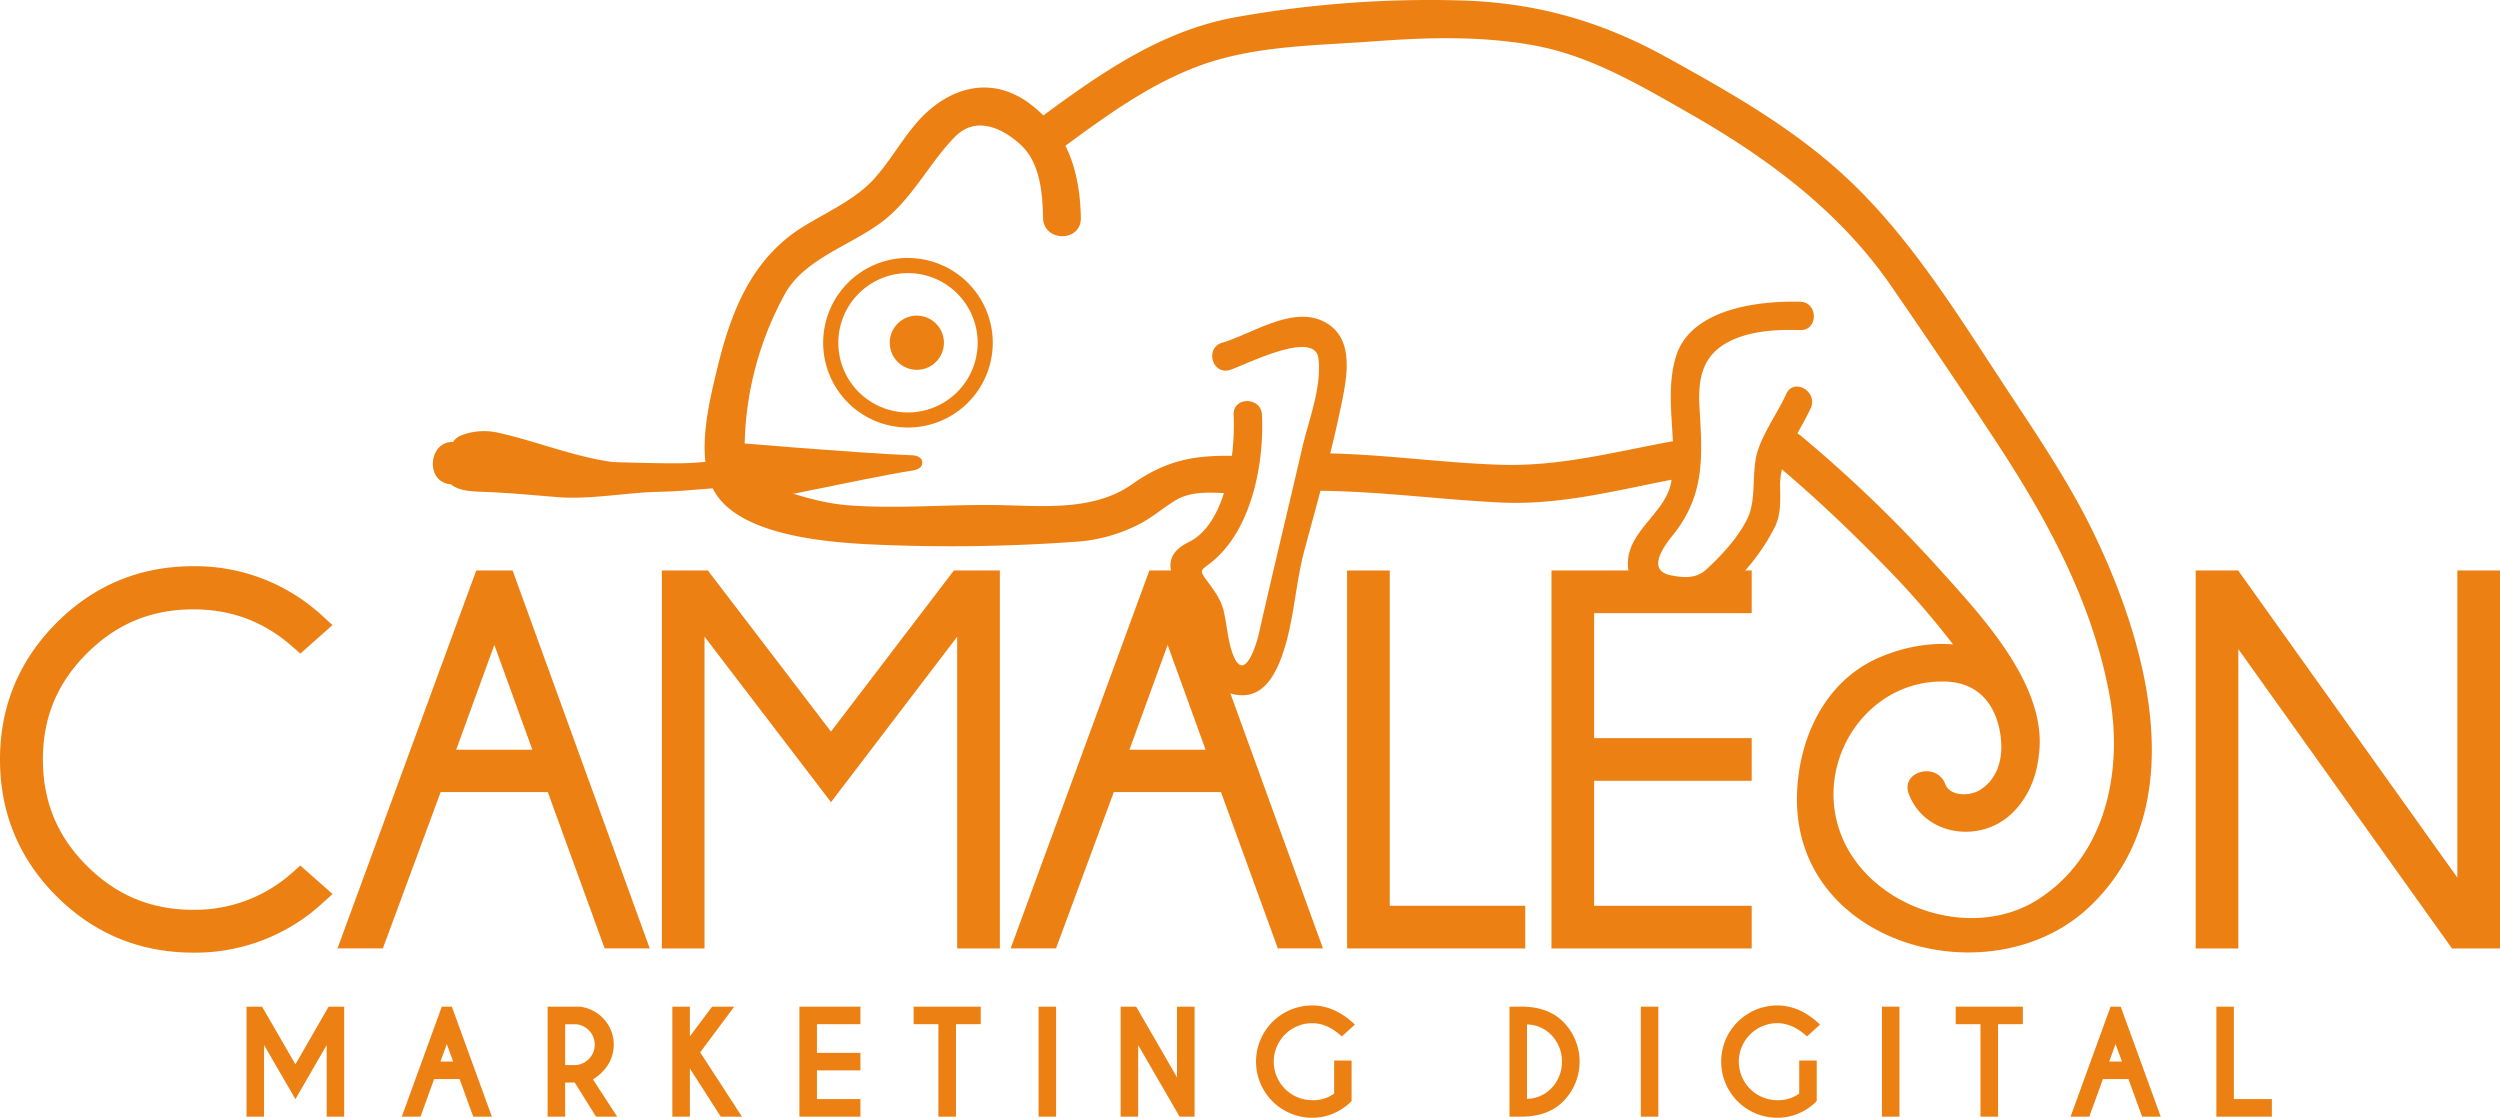 <svg xmlns="http://www.w3.org/2000/svg" id="Capa_1" data-name="Capa 1"
    viewBox="50.44 354.3 1099.13 491.43">
    <defs>
        <style>.cls-1{fill:#ed8013;}</style>
    </defs>
    <path class="cls-1"
        d="M179.19,737.75A64.21,64.21,0,0,1,135.4,754.3C117,754.3,101.72,748,88.67,735S69.3,706.67,69.3,688.19s6.33-33.65,19.37-46.65S117,622.21,135.4,622.21c16.89,0,31.21,5.41,43.79,16.54l3.29,2.91,14.14-12.53-4.06-3.71a82.41,82.41,0,0,0-57.16-22.19c-23.42,0-43.66,8.39-60.14,24.94s-24.82,36.74-24.82,60c0,23.45,8.35,43.68,24.83,60.14s36.7,24.82,60.13,24.82a82.59,82.59,0,0,0,57.15-22.06l4.09-3.72-14.16-12.52Z" />
    <path
        class="cls-1"
        d="M259.82,605.12l-61,166.16h19.94l25.41-68.74h47.11l25,68.74H336.1L275.81,605.12ZM251,683.91l16.78-46.07,16.7,46.07Z" />
    <polygon
        class="cls-1"
        points="481.19 604.91 481.03 605.12 469.81 605.12 415.78 675.94 361.66 605.12 350.41 605.12 350.27 604.93 350.27 605.12 341.43 605.12 341.43 771.28 360.18 771.28 360.18 634.22 415.79 706.97 471.27 634.24 471.27 771.28 490.03 771.28 490.03 605.12 481.19 605.12 481.19 604.91" />
    <path
        class="cls-1"
        d="M555.77,605.12l-61,166.16h19.94l25.42-68.74h47.12l25,68.74h19.83L571.77,605.12ZM547,683.91l16.79-46.07,16.69,46.07Z" />
    <polygon
        class="cls-1"
        points="661.45 605.12 642.7 605.12 642.7 771.28 721.01 771.28 721.01 752.52 661.45 752.52 661.45 605.12" />
    <polygon
        class="cls-1"
        points="732.55 771.28 820.58 771.28 820.58 752.53 751.3 752.53 751.3 697.57 820.58 697.57 820.58 678.82 751.3 678.82 751.3 623.86 820.58 623.86 820.58 605.12 806.42 605.12 789.54 612.16 772.94 605.12 732.55 605.12 732.55 771.28" />
    <polygon
        class="cls-1"
        points="1130.82 605.12 1130.82 740.14 1034.45 605.12 1015.78 605.12 1015.78 771.28 1034.53 771.28 1034.53 639.69 1128.46 771.28 1149.57 771.28 1149.57 605.12 1130.82 605.12" />
    <path
        class="cls-1"
        d="M971.54,589.93c-10.1-21.12-23.11-40.78-36-60.25-23.36-35.16-45.46-72.69-77.33-100.91-22.58-20-49.15-35-75.42-49.47-28-15.46-56.23-23.58-88.29-24.75a484.72,484.72,0,0,0-100.7,7.3c-32.25,5.76-58.83,24.16-84.64,43.2a57.79,57.79,0,0,0-6.19-5.31c-17.49-12.93-36.52-6.53-49.51,8.53C446.78,416,441.8,425,435.05,432.59c-8.28,9.36-20.9,14.81-31.36,21.28-22.83,14.12-31.86,37.34-37.93,62.49-3.89,16.16-10.53,42.51.69,56.86,13.27,17,48.82,19.58,68.08,20.48a760.8,760.8,0,0,0,88.05-1.16,71.47,71.47,0,0,0,29.64-8.26c5.22-2.85,9.86-6.84,14.93-9.95,6.31-3.86,14.08-3.6,21.4-3.24-3,9.53-7.92,17.85-15.49,21.55-15.76,7.67-4.53,20.05,1.86,29.77,6.84,10.41,1.22,33.24,17.63,37.07,12,2.8,17.86-6.72,21.49-16.76,5.28-14.6,5.81-31.21,9.83-46.23,2.35-8.82,4.78-17.63,7.13-26.45.15,0,.29.05.44.05,26.32.3,52.44,3.87,78.7,5.14,26,1.25,50.05-5.17,75.19-10,0,.26-.06.52-.11.78-2.17,13.34-18.1,21-19.05,34.84-1.34,19.45,27.91,24.63,40.46,14.79a90.26,90.26,0,0,0,24.08-29.55c2.8-5.47,2.47-12.18,2.35-18.08a29.83,29.83,0,0,1,.81-7.36c15.86,13.49,31,27.9,45.5,42.82a369.88,369.88,0,0,1,29.74,34.16c-11.07-1-22.73,1.53-32.53,5.77-24.26,10.5-35.8,36.43-36.1,61.51-.76,65.38,85.67,88.52,128.5,48.15,45.6-43,25.88-114.33,2.56-163.11M946.36,749.8c-29.32,18.66-74,3.56-86.47-28.49-12.58-32.44,11.93-69.06,46.68-67.32,15.26.77,22.58,12.2,23.67,26.22.66,8.5-2,17-9.48,21.51-4.26,2.61-13,2.85-15.09-2.71-3.76-9.91-19.82-5.61-16,4.42,7,18.36,31.35,21.82,45.27,8.51,6.91-6.6,10.75-15.64,11.82-25.13,4.5-30.63-25.15-61.65-43.63-82.28a590.3,590.3,0,0,0-61-58.68,10,10,0,0,0-1.46-1c2-3.68,4.14-7.34,5.86-11.09,3.33-7.24-7.41-13.57-10.75-6.28-3.75,8.18-9.32,15.76-12.3,24.27-3.42,9.78-.37,22-5,31-4.26,8.33-11,15.57-17.8,21.86-4.55,4.2-10,3.73-15.59,2.64-12.67-2.49-.27-16.16,2.13-19.35,12.86-17.11,11.65-33.66,10.41-54.42-.87-14.42,2-24.79,16.07-30.4,8.84-3.51,18.82-3.92,28.2-3.66,8,.23,8-12.24,0-12.46-18.28-.5-48.4,3.05-54.71,24.35-3.58,12.1-1.83,24.6-1.27,37.05a6.7,6.7,0,0,0-.87.08c-25.27,4.65-48.92,11-74.89,10.2-25-.8-49.85-4.42-74.88-5,2.08-8.41,4-16.86,5.67-25.38,2.3-11.91,3.91-26.68-8.95-32.8-13.77-6.55-31.37,5.74-44.22,9.51-7.7,2.25-4.42,14.27,3.3,12,6-1.77,37.33-18.15,39-5.12,1.59,12.66-4.32,27.21-7.14,39.46-6.32,27.45-13,54.73-19.18,82.19-.58,2.56-6.06,22.26-11.3,8.43-2.3-6.08-2.55-13.08-4.12-19.39-1.1-4.37-3.72-8.15-6.35-11.68-4.89-6.59-3.88-5.26,1.67-9.87,17.14-14.27,22.62-43.06,21.61-64.35-.38-8-12.84-8-12.45,0a111.09,111.09,0,0,1-.76,18.08c-17.33-.28-29.29,2.18-43.91,12.49-17,11.94-39.27,9.49-59,9.15-22-.37-43.88,1.78-65.87.08-10.84-.85-21.32-4.06-31.55-7.54-5.59-1.9-9-3.52-11-5.79,1.22,0,2.44,0,3.61,0a49.32,49.32,0,0,1,6.55.26c1.58.09,3.15.21,4.69.32,3.76.29,7.38.56,11.09.5,2.49,0,5,0,7.52,0,1.59,0,3.2,0,4.82,0a95.25,95.25,0,0,0,10.79-.5c11.74-1.44-1.84-1.3,9.68-1.85l2.78-.13a3.34,3.34,0,0,0,3.16-3.48,3.29,3.29,0,0,0-3.48-3.16l-2.77.13c-11.64.56,1.81.43-10.15,1.89a117,117,0,0,1-14.74.42c-2.59,0-5.16-.06-7.72,0-3.47,0-6.87-.21-10.49-.48-1.57-.12-3.17-.23-4.55-.31a50.7,50.7,0,0,0-7.19-.29c-2,0-4.24,0-6.26-.21a51.24,51.24,0,0,1-.24-6.54,143,143,0,0,1,17.83-66.38c9.09-16.06,30.92-21.69,44.5-33,12.22-10.21,19.07-24.52,30.08-35.81,9.12-9.35,20.77-4.08,29,3.51,8.53,7.88,9.57,21.29,9.79,32.08s16.84,10.71,16.61,0c-.25-11.67-2.1-22.34-6.79-31.68,17.74-13.09,35.69-26.05,56.33-34.21,25.27-10,53.33-9.78,80-11.76,23.11-1.73,46.32-2.34,69.22,1.74,25.1,4.48,46.91,17.52,68.74,29.95,34.39,19.61,66.05,43,88.75,75.91q23.36,33.85,46,68.22c22.51,34.28,42.29,70.4,49.92,111.2,6.21,33.25-1.19,71.07-31.45,90.34" />
    <path
        class="cls-1"
        d="M453.53,493.07A11.91,11.91,0,1,0,465.44,505a11.91,11.91,0,0,0-11.91-11.91" />
    <path
        class="cls-1"
        d="M449.63,467.7A37.28,37.28,0,1,0,486.91,505a37.31,37.31,0,0,0-37.28-37.27m0,67.91A30.63,30.63,0,1,1,480.27,505a30.67,30.67,0,0,1-30.64,30.64" />
    <path
        class="cls-1"
        d="M366.09,548.31s61.21,5.23,85.43,6.16c3.44.13,4.43,1.94,4.43,3.11s-.48,2.95-4.05,3.52c-22.84,3.65-78.67,16.31-80.17,15" />
    <path
        class="cls-1"
        d="M383.9,555.6c-10.83-.09-21.62,2.07-32.55,2.34-10,.22-31-.45-31.63-.53-16.89-2.25-33.5-9.16-50.2-12.85a27.79,27.79,0,0,0-16.34,1.18,7.28,7.28,0,0,0-3.55,2.9c-.32,0-.63,0-.94,0-8.95.54-10.9,14.46-3,17.89a8,8,0,0,0,2.89.67c3.84,3,9.08,3.14,14.25,3.34,11,.39,21.86,1.45,32.84,2.33,14.21,1.15,30.34-2.06,44.6-2.35,14-.28,28.51-2.51,42.39-2.41,8.06.07,9.39-12.48,1.25-12.54" />
    <polygon
        class="cls-1"
        points="180.32 822.23 165.65 796.87 158.82 796.87 158.82 845.24 166.53 845.24 166.53 813.75 180.32 837.54 194.06 813.76 194.06 845.24 201.76 845.24 201.76 796.87 194.93 796.87 180.32 822.23" />
    <path
        class="cls-1"
        d="M244.68,796.88l-17.59,48.36h8.22l6-16.53H252.5l6,16.53h8.19l-17.59-48.36Zm5,24.13h-5.6l2.79-7.69Z" />
    <path
        class="cls-1"
        d="M315.39,825.41a16.75,16.75,0,0,0,0-23.65,17.07,17.07,0,0,0-10.1-4.89H291.2v48.37h7.7v-15h4.23l9.34,15h9.31l-10.65-16.4a19.05,19.05,0,0,0,4.26-3.43m-16.49-20.8h4.69a9,9,0,0,1,0,17.95H298.9Z" />
    <polygon
        class="cls-1"
        points="373.25 796.87 363.54 796.87 353.75 809.93 353.75 796.87 346.04 796.87 346.04 845.24 353.75 845.24 353.75 824.07 367.32 845.24 376.63 845.24 358.28 816.95 373.25 796.87" />
    <polygon
        class="cls-1"
        points="401.91 845.24 428.73 845.24 428.73 837.51 409.61 837.51 409.61 824.89 428.73 824.89 428.73 817.19 409.61 817.19 409.61 804.58 428.73 804.58 428.73 796.88 401.91 796.88 401.91 845.24" />
    <polygon
        class="cls-1"
        points="452.12 804.58 463 804.58 463 845.24 470.74 845.24 470.74 804.58 481.62 804.58 481.62 796.88 452.12 796.88 452.12 804.58" />
    <rect
        class="cls-1" x="507.05" y="796.88" width="7.7" height="48.36" />
    <polygon class="cls-1"
        points="567.91 827.95 549.96 796.88 543.13 796.88 543.13 845.24 550.83 845.24 550.83 813.76 569.05 845.24 575.64 845.24 575.64 796.88 567.91 796.88 567.91 827.95" />
    <path
        class="cls-1"
        d="M627.35,804.14c4.29,0,8.48,1.8,12.47,5.34l.56.49,5.75-5.23-.67-.61c-5.66-5.16-11.75-7.78-18.11-7.78a24.69,24.69,0,1,0,0,49.38,24.12,24.12,0,0,0,17.07-7.11l.25-.25V820.58H637V835.1a15.6,15.6,0,0,1-9.62,2.9,16.93,16.93,0,0,1,0-33.86" />
    <path
        class="cls-1"
        d="M719.36,796.88h-5.27v48.36h5.27c7.78,0,13.95-2.29,18.33-6.7a24.78,24.78,0,0,0,0-35c-4.38-4.4-10.55-6.65-18.33-6.69m17.79,24.18a16.41,16.41,0,0,1-4.95,12,15,15,0,0,1-10.41,4.38V804.71a15.07,15.07,0,0,1,10.41,4.35,16.5,16.5,0,0,1,4.95,12" />
    <rect
        class="cls-1" x="771.83" y="796.88" width="7.7" height="48.36" />
    <path class="cls-1"
        d="M831.85,804.14c4.29,0,8.48,1.8,12.47,5.34l.56.49,5.75-5.23-.67-.61c-5.66-5.16-11.76-7.78-18.11-7.78a24.69,24.69,0,1,0,0,49.38,24.14,24.14,0,0,0,17.07-7.11l.25-.25V820.58h-7.7V835.1a15.6,15.6,0,0,1-9.62,2.9,16.93,16.93,0,0,1,0-33.86" />
    <rect
        class="cls-1" x="877.84" y="796.88" width="7.7" height="48.36" />
    <polygon class="cls-1"
        points="910.27 804.58 921.16 804.58 921.16 845.24 928.89 845.24 928.89 804.58 939.78 804.58 939.78 796.88 910.27 796.88 910.27 804.58" />
    <path
        class="cls-1"
        d="M978.36,796.88l-17.59,48.36H969l6-16.53h11.22l6,16.53h8.19l-17.59-48.36Zm5,24.13h-5.6l2.79-7.69Z" />
    <polygon
        class="cls-1"
        points="1032.57 837.51 1032.57 796.88 1024.87 796.88 1024.87 845.24 1049.27 845.24 1049.27 837.51 1032.57 837.51" />
</svg>